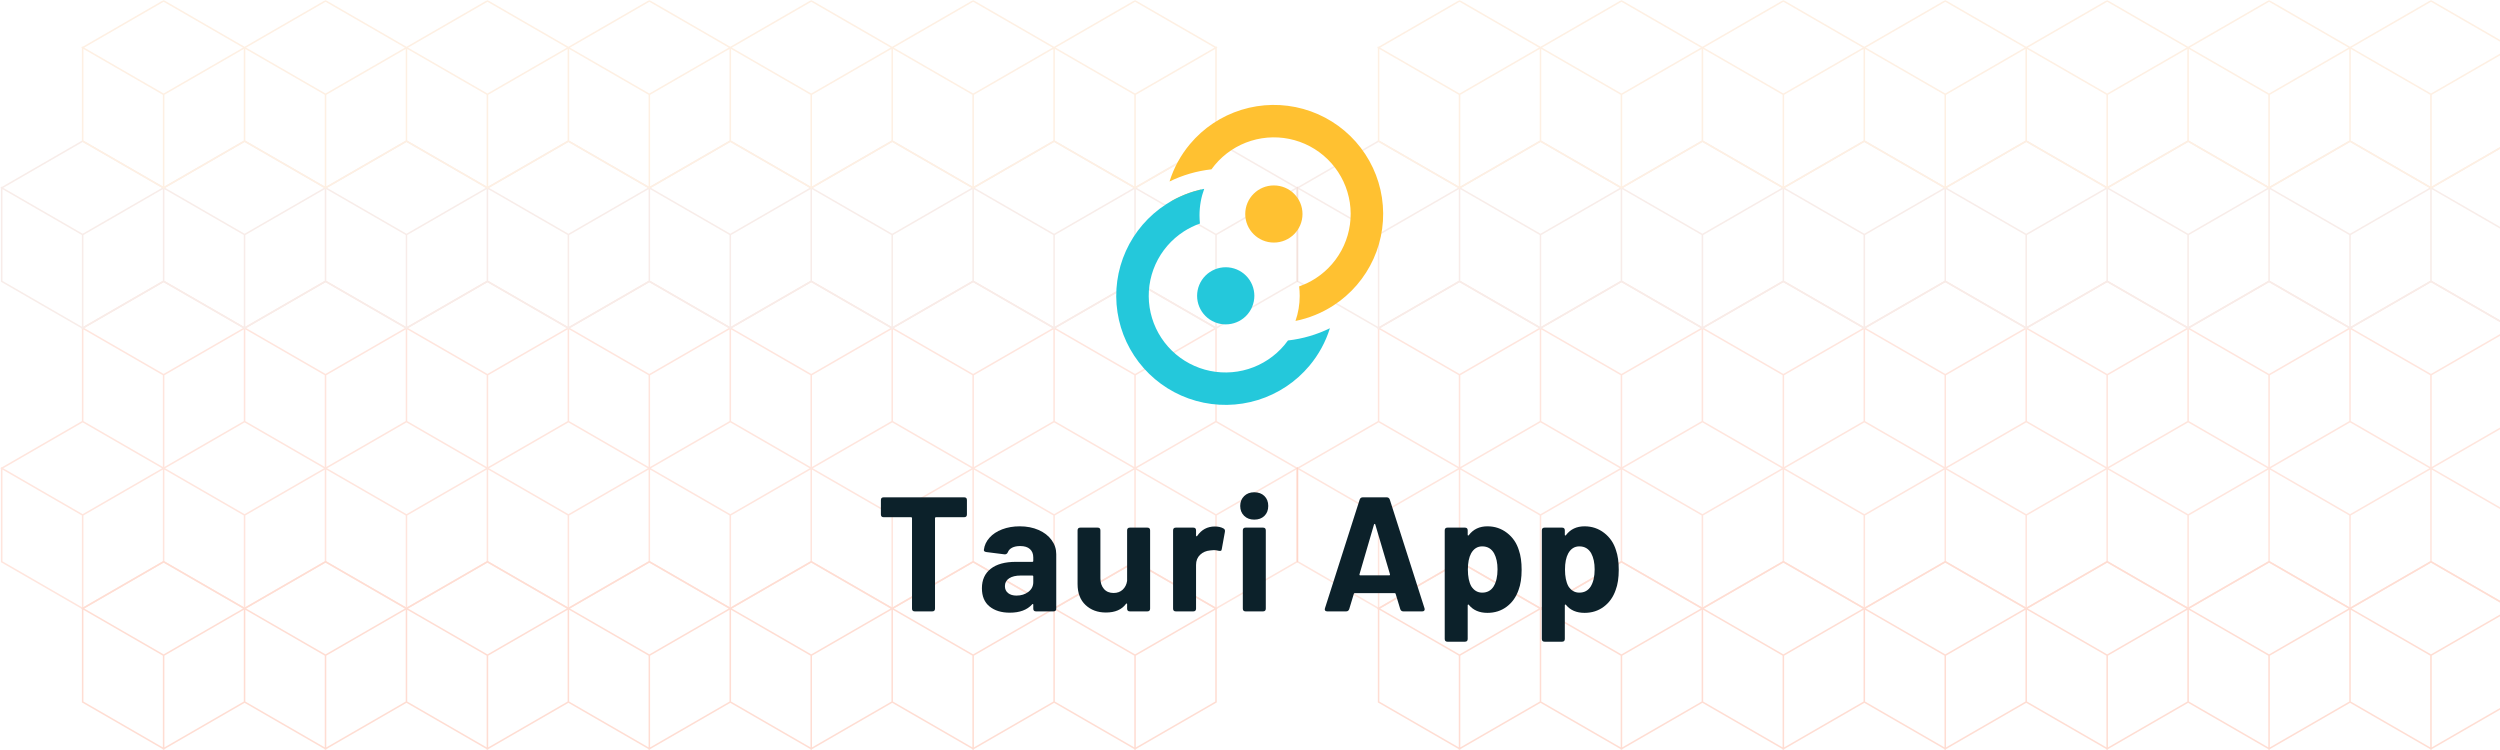 <svg xmlns="http://www.w3.org/2000/svg" xmlns:xlink="http://www.w3.org/1999/xlink" width="1800" zoomAndPan="magnify" viewBox="0 0 1350 405" height="540" preserveAspectRatio="xMidYMid meet" version="1.0"><defs><filter x="0%" y="0%" width="100%" height="100%" id="0e3c6d113f"><feColorMatrix values="0 0 0 0 1 0 0 0 0 1 0 0 0 0 1 0 0 0 1 0" color-interpolation-filters="sRGB"/></filter><g/><mask id="b45aa3c768"><g filter="url(#0e3c6d113f)"><rect x="-135" width="1620" fill="#000000" y="-40.5" height="486" fill-opacity="0.2"/></g></mask><clipPath id="05656c50e1"><path d="M 0 151 L 701.25 151 L 701.25 330 L 0 330 Z M 0 151 " clip-rule="nonzero"/></clipPath><clipPath id="dd995f50cd"><path d="M 0 75 L 701.25 75 L 701.25 178 L 0 178 Z M 0 75 " clip-rule="nonzero"/></clipPath><clipPath id="ca764a246d"><path d="M 43 302 L 658 302 L 658 405 L 43 405 Z M 43 302 " clip-rule="nonzero"/></clipPath><clipPath id="13e11ba9ba"><rect x="0" width="702" y="0" height="405"/></clipPath><mask id="9ca851dfd8"><g filter="url(#0e3c6d113f)"><rect x="-135" width="1620" fill="#000000" y="-40.5" height="486" fill-opacity="0.2"/></g></mask><clipPath id="2e7fe908f2"><path d="M 0.84 151 L 651 151 L 651 330 L 0.84 330 Z M 0.84 151 " clip-rule="nonzero"/></clipPath><clipPath id="0457a0ab33"><path d="M 0.84 75 L 651 75 L 651 178 L 0.84 178 Z M 0.84 75 " clip-rule="nonzero"/></clipPath><clipPath id="70a8a8509b"><path d="M 44 0 L 651 0 L 651 103 L 44 103 Z M 44 0 " clip-rule="nonzero"/></clipPath><clipPath id="e7e114bcd9"><path d="M 44 302 L 651 302 L 651 405 L 44 405 Z M 44 302 " clip-rule="nonzero"/></clipPath><clipPath id="d2448b886f"><rect x="0" width="651" y="0" height="405"/></clipPath><clipPath id="2445076bd4"><path d="M 631 56.652 L 747 56.652 L 747 174 L 631 174 Z M 631 56.652 " clip-rule="nonzero"/></clipPath><clipPath id="59eeec642b"><path d="M 602.766 101 L 719 101 L 719 218.652 L 602.766 218.652 Z M 602.766 101 " clip-rule="nonzero"/></clipPath></defs><g mask="url(#b45aa3c768)"><g><g clip-path="url(#13e11ba9ba)"><g clip-path="url(#05656c50e1)"><path fill="#ff7e55" d="M 701.188 252.871 L 700.773 252.633 L 700.773 252.152 L 700.355 252.391 L 657.059 227.391 L 657.059 177.395 L 657.473 177.156 L 657.059 176.914 L 657.059 176.434 L 656.641 176.676 L 612.926 151.434 L 569.211 176.676 L 525.496 151.434 L 481.785 176.676 L 438.07 151.434 L 394.355 176.676 L 350.641 151.434 L 307.293 176.461 L 306.926 176.676 L 306.559 176.461 L 263.211 151.434 L 219.863 176.461 L 219.496 176.676 L 219.156 176.48 L 175.781 151.434 L 132.434 176.461 L 132.066 176.676 L 131.699 176.465 L 88.352 151.434 L 44.637 176.676 L 44.219 176.434 L 44.219 176.914 L 43.805 177.156 L 44.219 177.395 L 44.219 227.391 L 0.922 252.391 L 0.504 252.152 L 0.504 252.633 L 0.09 252.871 L 0.504 253.113 L 0.504 303.586 L 44.219 328.828 L 44.219 329.309 L 44.637 329.066 L 45.051 329.309 L 45.051 328.828 L 88.352 303.824 L 131.648 328.828 L 131.648 329.309 L 132.066 329.066 L 132.48 329.309 L 132.48 328.828 L 175.781 303.824 L 219.078 328.828 L 219.078 329.309 L 219.496 329.066 L 219.91 329.309 L 219.91 328.828 L 263.211 303.824 L 306.508 328.828 L 306.508 329.309 L 306.926 329.066 L 307.34 329.309 L 307.34 328.828 L 350.641 303.824 L 393.938 328.828 L 393.938 329.309 L 394.355 329.066 L 394.77 329.309 L 394.77 328.828 L 438.066 303.824 L 481.367 328.828 L 481.367 329.309 L 481.785 329.066 L 482.199 329.309 L 482.199 328.828 L 525.496 303.824 L 568.797 328.828 L 568.797 329.309 L 569.211 329.066 L 569.629 329.309 L 569.629 328.828 L 612.926 303.824 L 656.227 328.828 L 656.227 329.309 L 656.641 329.066 L 657.059 329.309 L 657.059 328.828 L 700.566 303.703 L 700.773 303.586 L 700.773 253.113 Z M 306.508 227.387 L 263.625 252.148 L 263.625 202.633 L 306.508 177.875 Z M 219.078 227.387 L 176.195 252.148 L 176.195 202.633 L 219.078 177.875 Z M 131.648 227.387 L 88.766 252.148 L 88.766 202.633 L 131.648 177.875 Z M 393.938 227.387 L 351.055 252.148 L 351.055 202.633 L 393.938 177.875 Z M 481.367 227.387 L 438.484 252.148 L 438.484 202.633 L 481.367 177.875 Z M 568.797 227.387 L 525.914 252.148 L 525.914 202.633 L 568.797 177.875 Z M 612.512 202.633 L 612.512 252.148 L 569.629 227.387 L 569.629 177.875 L 574.055 180.43 Z M 525.082 202.633 L 525.082 252.148 L 482.199 227.387 L 482.199 177.875 L 486.625 180.43 Z M 437.652 202.633 L 437.652 252.148 L 394.77 227.387 L 394.77 177.875 L 399.195 180.43 Z M 350.223 202.633 L 350.223 252.148 L 307.34 227.387 L 307.34 177.875 L 326.707 189.059 Z M 262.793 202.633 L 262.793 252.148 L 219.91 227.387 L 219.91 177.875 L 239.277 189.059 Z M 175.363 202.633 L 175.363 252.148 L 132.48 227.387 L 132.48 177.875 L 151.852 189.059 Z M 132.066 228.109 L 174.949 252.871 L 132.066 277.629 L 89.184 252.871 Z M 219.496 228.109 L 262.379 252.871 L 219.496 277.629 L 176.613 252.871 Z M 306.926 228.109 L 349.809 252.871 L 306.926 277.629 L 264.043 252.871 Z M 394.355 228.109 L 437.234 252.871 L 394.355 277.629 L 351.473 252.871 Z M 481.785 228.109 L 524.664 252.871 L 481.785 277.629 L 438.902 252.871 Z M 569.211 228.109 L 612.094 252.871 L 569.211 277.629 L 526.332 252.871 Z M 656.227 227.387 L 613.344 252.148 L 613.344 202.633 L 656.227 177.875 Z M 656.641 277.629 L 613.758 252.871 L 656.641 228.109 L 699.523 252.871 Z M 655.809 177.156 L 612.926 201.91 L 570.047 177.156 L 612.926 152.391 Z M 568.379 177.156 L 525.496 201.91 L 482.617 177.156 L 525.496 152.391 Z M 480.949 177.156 L 438.07 201.91 L 395.188 177.156 L 438.07 152.391 Z M 393.523 177.156 L 350.641 201.91 L 307.758 177.156 L 350.641 152.391 Z M 306.094 177.156 L 263.211 201.91 L 220.328 177.156 L 263.211 152.391 Z M 218.664 177.156 L 175.781 201.91 L 132.898 177.156 L 175.781 152.391 Z M 88.352 152.391 L 131.234 177.156 L 88.352 201.91 L 45.469 177.156 Z M 87.934 202.633 L 87.934 252.148 L 45.051 227.387 L 45.051 177.875 L 64.422 189.059 Z M 44.637 228.109 L 87.52 252.871 L 44.637 277.629 L 1.754 252.871 Z M 1.336 303.102 L 1.336 253.594 L 20.707 264.773 L 44.219 278.348 L 44.219 327.867 Z M 45.051 278.348 L 87.934 253.594 L 87.934 303.102 L 45.051 327.867 Z M 88.766 303.102 L 88.766 253.594 L 108.137 264.773 L 131.648 278.348 L 131.648 327.867 Z M 132.48 278.348 L 175.363 253.594 L 175.363 303.102 L 132.48 327.867 Z M 176.195 303.102 L 176.195 253.594 L 195.309 264.629 L 219.078 278.348 L 219.078 327.867 Z M 219.91 278.348 L 262.793 253.594 L 262.793 303.102 L 219.91 327.867 Z M 263.625 303.102 L 263.625 253.594 L 282.992 264.773 L 306.508 278.348 L 306.508 327.867 Z M 307.34 278.348 L 350.223 253.594 L 350.223 303.102 L 307.34 327.867 Z M 351.055 303.102 L 351.055 253.594 L 355.48 256.148 L 393.938 278.348 L 393.938 327.867 Z M 394.77 278.348 L 437.652 253.594 L 437.652 303.102 L 394.77 327.867 Z M 438.484 303.102 L 438.484 253.594 L 442.91 256.148 L 481.367 278.348 L 481.367 327.867 Z M 482.199 278.348 L 525.082 253.594 L 525.082 303.102 L 482.199 327.867 Z M 525.914 303.102 L 525.914 253.594 L 530.34 256.148 L 568.797 278.348 L 568.797 327.867 Z M 569.629 278.348 L 612.512 253.594 L 612.512 303.102 L 569.629 327.867 Z M 613.344 303.102 L 613.344 253.594 L 617.77 256.148 L 656.227 278.348 L 656.227 327.867 Z M 699.941 303.102 L 657.059 327.867 L 657.059 278.348 L 699.941 253.594 Z M 699.941 303.102 " fill-opacity="1" fill-rule="nonzero"/></g><g clip-path="url(#dd995f50cd)"><path fill="#dba28f" d="M 701.188 101.441 L 700.773 101.199 L 700.773 100.719 L 700.355 100.961 L 656.641 75.719 L 612.926 100.961 L 569.211 75.719 L 525.496 100.961 L 481.785 75.719 L 438.07 100.961 L 394.355 75.719 L 350.641 100.961 L 350.27 100.75 L 306.926 75.719 L 263.578 100.746 L 263.211 100.961 L 262.844 100.75 L 219.496 75.719 L 176.121 100.766 L 175.781 100.961 L 175.414 100.75 L 132.066 75.719 L 88.719 100.746 L 88.352 100.961 L 87.984 100.75 L 44.637 75.719 L 0.922 100.961 L 0.504 100.719 L 0.504 101.199 L 0.09 101.441 L 0.504 101.68 L 0.504 152.152 L 44.219 177.395 L 44.219 177.875 L 44.637 177.637 L 45.051 177.875 L 45.051 177.395 L 88.352 152.395 L 131.648 177.395 L 131.648 177.875 L 132.066 177.637 L 132.48 177.875 L 132.48 177.395 L 175.781 152.395 L 219.078 177.395 L 219.078 177.875 L 219.496 177.637 L 219.91 177.875 L 219.91 177.395 L 263.211 152.395 L 306.508 177.395 L 306.508 177.875 L 306.926 177.637 L 307.34 177.875 L 307.34 177.395 L 350.641 152.395 L 393.938 177.395 L 393.938 177.875 L 394.355 177.637 L 394.77 177.875 L 394.77 177.395 L 438.066 152.395 L 481.367 177.395 L 481.367 177.875 L 481.785 177.637 L 482.199 177.875 L 482.199 177.395 L 525.496 152.395 L 568.797 177.395 L 568.797 177.875 L 569.211 177.637 L 569.629 177.875 L 569.629 177.395 L 612.926 152.395 L 656.227 177.395 L 656.227 177.875 L 656.641 177.637 L 657.059 177.875 L 657.059 177.395 L 700.566 152.273 L 700.773 152.152 L 700.773 101.68 Z M 699.523 101.441 L 656.641 126.195 L 613.758 101.441 L 656.641 76.68 Z M 612.094 101.441 L 569.211 126.195 L 526.332 101.441 L 569.211 76.68 Z M 524.664 101.441 L 481.785 126.195 L 438.902 101.441 L 481.785 76.68 Z M 437.234 101.441 L 394.355 126.195 L 351.473 101.441 L 394.355 76.68 Z M 349.809 101.441 L 306.926 126.195 L 264.043 101.441 L 306.926 76.68 Z M 262.379 101.441 L 219.496 126.195 L 176.613 101.441 L 219.496 76.68 Z M 174.949 101.441 L 132.066 126.195 L 89.184 101.441 L 132.066 76.68 Z M 44.637 76.68 L 87.52 101.441 L 44.637 126.195 L 1.754 101.441 Z M 1.336 151.672 L 1.336 102.16 L 20.707 113.344 L 44.219 126.918 L 44.219 176.434 Z M 45.051 126.918 L 87.934 102.16 L 87.934 151.672 L 45.051 176.434 Z M 88.766 151.672 L 88.766 102.16 L 108.137 113.344 L 131.648 126.918 L 131.648 176.434 Z M 132.48 126.918 L 175.363 102.16 L 175.363 151.672 L 132.48 176.434 Z M 176.195 151.672 L 176.195 102.16 L 195.309 113.195 L 219.078 126.918 L 219.078 176.434 Z M 219.91 126.918 L 262.793 102.16 L 262.793 151.672 L 219.91 176.434 Z M 263.625 151.672 L 263.625 102.16 L 282.992 113.344 L 306.508 126.918 L 306.508 176.434 Z M 307.34 126.918 L 350.223 102.16 L 350.223 151.672 L 307.34 176.434 Z M 351.055 151.672 L 351.055 102.16 L 355.48 104.715 L 393.938 126.918 L 393.938 176.434 Z M 394.77 126.918 L 437.652 102.16 L 437.652 151.672 L 394.77 176.434 Z M 438.484 151.672 L 438.484 102.16 L 442.91 104.715 L 481.367 126.918 L 481.367 176.434 Z M 482.199 126.918 L 525.082 102.16 L 525.082 151.672 L 482.199 176.434 Z M 525.914 151.672 L 525.914 102.16 L 530.34 104.715 L 568.797 126.918 L 568.797 176.434 Z M 569.629 126.918 L 612.512 102.16 L 612.512 151.672 L 569.629 176.434 Z M 613.344 151.672 L 613.344 102.16 L 617.77 104.715 L 656.227 126.918 L 656.227 176.434 Z M 699.941 151.672 L 657.059 176.434 L 657.059 126.918 L 699.941 102.16 Z M 699.941 151.672 " fill-opacity="1" fill-rule="nonzero"/></g><path fill="#fab272" d="M 657.059 25.965 L 657.473 25.723 L 657.059 25.484 L 657.059 25.004 L 656.641 25.242 L 612.926 0 L 569.211 25.242 L 525.496 0 L 481.785 25.242 L 438.07 0 L 394.355 25.242 L 350.641 0 L 307.289 25.031 L 306.926 25.242 L 306.562 25.031 L 263.211 0 L 219.855 25.035 L 219.496 25.242 L 219.164 25.051 L 175.781 0 L 132.43 25.031 L 132.066 25.242 L 131.703 25.035 L 88.352 0 L 44.637 25.242 L 44.219 25.004 L 44.219 25.484 L 43.805 25.723 L 44.219 25.965 L 44.219 76.434 L 87.934 101.676 L 87.934 102.156 L 88.352 101.918 L 88.766 102.156 L 88.766 101.676 L 132.066 76.676 L 175.363 101.676 L 175.363 102.156 L 175.781 101.918 L 176.195 102.156 L 176.195 101.676 L 219.496 76.676 L 262.793 101.676 L 262.793 102.156 L 263.211 101.918 L 263.625 102.156 L 263.625 101.676 L 306.926 76.676 L 350.223 101.676 L 350.223 102.156 L 350.641 101.918 L 351.055 102.156 L 351.055 101.676 L 394.355 76.676 L 437.652 101.676 L 437.652 102.156 L 438.07 101.918 L 438.484 102.156 L 438.484 101.676 L 481.785 76.676 L 525.082 101.676 L 525.082 102.156 L 525.496 101.918 L 525.914 102.156 L 525.914 101.676 L 569.211 76.676 L 612.512 101.676 L 612.512 102.156 L 612.926 101.918 L 613.344 102.156 L 613.344 101.676 L 657.059 76.434 Z M 655.809 25.723 L 650.18 28.973 L 612.926 50.48 L 575.676 28.973 L 570.047 25.723 L 612.926 0.961 Z M 568.379 25.723 L 562.75 28.973 L 525.496 50.48 L 488.246 28.973 L 482.617 25.723 L 525.496 0.961 Z M 480.949 25.723 L 475.32 28.973 L 438.07 50.48 L 400.816 28.973 L 395.188 25.723 L 438.07 0.961 Z M 393.523 25.723 L 382.906 31.852 L 350.641 50.48 L 336.715 42.441 L 307.758 25.723 L 350.641 0.961 Z M 306.094 25.723 L 271.508 45.688 L 263.211 50.48 L 237.734 35.77 L 220.328 25.723 L 263.211 0.961 Z M 218.664 25.723 L 184.133 45.656 L 175.781 50.48 L 150.305 35.77 L 132.898 25.723 L 175.781 0.961 Z M 88.352 0.961 L 131.234 25.723 L 96.648 45.688 L 88.352 50.48 L 62.875 35.77 L 45.469 25.723 Z M 45.051 75.953 L 45.051 26.445 L 62.457 36.492 L 87.934 51.199 L 87.934 100.715 Z M 88.766 51.199 L 114.242 36.492 L 131.648 26.445 L 131.648 75.953 L 88.766 100.715 Z M 132.48 75.953 L 132.48 26.445 L 149.887 36.492 L 175.363 51.199 L 175.363 100.715 Z M 176.195 51.199 L 201.895 36.363 L 219.078 26.445 L 219.078 75.953 L 176.195 100.715 Z M 219.91 75.953 L 219.91 26.445 L 237.316 36.492 L 262.793 51.199 L 262.793 100.715 Z M 263.625 51.199 L 289.102 36.492 L 306.508 26.445 L 306.508 75.953 L 263.625 100.715 Z M 307.34 75.953 L 307.34 26.445 L 324.746 36.492 L 350.223 51.199 L 350.223 100.715 Z M 351.055 51.199 L 392.141 27.48 L 393.938 26.445 L 393.938 75.953 L 351.055 100.715 Z M 394.77 75.953 L 394.77 26.445 L 396.566 27.48 L 437.652 51.199 L 437.652 100.715 Z M 438.484 51.199 L 479.57 27.48 L 481.367 26.445 L 481.367 75.953 L 438.484 100.715 Z M 482.199 75.953 L 482.199 26.445 L 483.996 27.48 L 525.082 51.199 L 525.082 100.715 Z M 525.914 51.199 L 567 27.48 L 568.797 26.445 L 568.797 75.953 L 525.914 100.715 Z M 569.629 75.953 L 569.629 26.445 L 571.426 27.48 L 612.512 51.199 L 612.512 100.715 Z M 656.227 75.953 L 613.344 100.715 L 613.344 51.199 L 654.43 27.48 L 656.227 26.445 Z M 656.227 75.953 " fill-opacity="1" fill-rule="nonzero"/><g clip-path="url(#ca764a246d)"><path fill="#ff5722" d="M 657.473 328.59 L 657.059 328.352 L 657.059 327.871 L 656.641 328.109 L 612.926 302.867 L 569.211 328.109 L 525.496 302.867 L 481.785 328.109 L 438.07 302.867 L 394.355 328.109 L 350.641 302.867 L 307.293 327.898 L 306.926 328.109 L 306.559 327.898 L 263.211 302.867 L 219.863 327.898 L 219.496 328.109 L 219.156 327.914 L 175.781 302.867 L 132.434 327.898 L 132.066 328.109 L 131.699 327.898 L 88.352 302.867 L 44.637 328.109 L 44.219 327.871 L 44.219 328.352 L 43.805 328.59 L 44.219 328.832 L 44.219 379.301 L 87.934 404.547 L 87.934 405.027 L 88.352 404.785 L 88.766 405.027 L 88.766 404.547 L 132.066 379.543 L 175.363 404.547 L 175.363 405.027 L 175.781 404.785 L 176.195 405.027 L 176.195 404.547 L 219.496 379.543 L 262.793 404.547 L 262.793 405.027 L 263.211 404.785 L 263.625 405.027 L 263.625 404.547 L 306.926 379.543 L 350.223 404.547 L 350.223 405.027 L 350.641 404.785 L 351.055 405.027 L 351.055 404.547 L 394.352 379.543 L 437.652 404.543 L 437.652 405.027 L 438.07 404.785 L 438.484 405.027 L 438.484 404.543 L 481.781 379.543 L 525.082 404.543 L 525.082 405.027 L 525.496 404.785 L 525.914 405.027 L 525.914 404.543 L 569.211 379.543 L 612.512 404.543 L 612.512 405.027 L 612.926 404.785 L 613.344 405.027 L 613.344 404.543 L 656.852 379.422 L 657.059 379.301 L 657.059 328.832 Z M 655.809 328.59 L 612.926 353.344 L 570.047 328.59 L 612.926 303.828 Z M 568.379 328.59 L 525.496 353.344 L 482.617 328.59 L 525.496 303.828 Z M 480.949 328.59 L 438.07 353.344 L 395.188 328.59 L 438.07 303.828 Z M 393.523 328.59 L 350.641 353.344 L 307.758 328.59 L 350.641 303.828 Z M 306.094 328.59 L 263.211 353.344 L 220.328 328.59 L 263.211 303.828 Z M 218.664 328.59 L 175.781 353.344 L 132.898 328.59 L 175.781 303.828 Z M 88.352 303.828 L 131.234 328.59 L 88.352 353.344 L 45.469 328.59 Z M 45.051 378.82 L 45.051 329.312 L 64.422 340.492 L 87.934 354.066 L 87.934 403.582 Z M 88.766 354.066 L 131.648 329.312 L 131.648 378.82 L 88.766 403.582 Z M 132.48 378.82 L 132.48 329.312 L 151.852 340.492 L 175.363 354.066 L 175.363 403.582 Z M 176.195 354.066 L 219.078 329.312 L 219.078 378.82 L 176.195 403.582 Z M 219.91 378.82 L 219.91 329.312 L 239.277 340.492 L 262.793 354.066 L 262.793 403.582 Z M 263.625 354.066 L 306.508 329.312 L 306.508 378.82 L 263.625 403.582 Z M 307.34 378.82 L 307.34 329.312 L 326.707 340.492 L 350.223 354.066 L 350.223 403.582 Z M 351.055 354.066 L 393.938 329.312 L 393.938 378.82 L 351.055 403.582 Z M 394.77 378.82 L 394.77 329.312 L 399.195 331.867 L 437.652 354.066 L 437.652 403.582 Z M 438.484 354.066 L 481.367 329.312 L 481.367 378.82 L 438.484 403.582 Z M 482.199 378.82 L 482.199 329.312 L 486.625 331.867 L 525.082 354.066 L 525.082 403.582 Z M 525.914 354.066 L 568.797 329.312 L 568.797 378.82 L 525.914 403.582 Z M 569.629 378.82 L 569.629 329.312 L 574.055 331.867 L 612.512 354.066 L 612.512 403.582 Z M 656.227 378.82 L 613.344 403.582 L 613.344 354.066 L 656.227 329.312 Z M 656.227 378.82 " fill-opacity="1" fill-rule="nonzero"/></g></g></g></g><g mask="url(#9ca851dfd8)"><g transform="matrix(1, 0, 0, 1, 699, 0)"><g clip-path="url(#d2448b886f)"><g clip-path="url(#2e7fe908f2)"><path fill="#ff7e55" d="M 701.988 252.871 L 701.57 252.633 L 701.57 252.152 L 701.156 252.391 L 657.855 227.391 L 657.855 177.395 L 658.273 177.156 L 657.855 176.914 L 657.855 176.434 L 657.441 176.676 L 613.727 151.434 L 570.012 176.676 L 526.297 151.434 L 482.582 176.676 L 438.867 151.434 L 395.152 176.676 L 351.438 151.434 L 308.09 176.461 L 307.723 176.676 L 307.355 176.461 L 264.008 151.434 L 220.66 176.461 L 220.293 176.676 L 219.957 176.48 L 176.578 151.434 L 133.23 176.461 L 132.863 176.676 L 132.496 176.465 L 89.148 151.434 L 45.434 176.676 L 45.02 176.434 L 45.02 176.914 L 44.602 177.156 L 45.02 177.395 L 45.02 227.391 L 1.719 252.391 L 1.305 252.152 L 1.305 252.633 L 0.887 252.871 L 1.305 253.113 L 1.305 303.586 L 45.02 328.828 L 45.02 329.309 L 45.434 329.066 L 45.852 329.309 L 45.852 328.828 L 89.148 303.824 L 132.449 328.828 L 132.449 329.309 L 132.863 329.066 L 133.281 329.309 L 133.281 328.828 L 176.578 303.824 L 219.879 328.828 L 219.879 329.309 L 220.293 329.066 L 220.711 329.309 L 220.711 328.828 L 264.008 303.824 L 307.309 328.828 L 307.309 329.309 L 307.723 329.066 L 308.141 329.309 L 308.141 328.828 L 351.438 303.824 L 394.734 328.828 L 394.734 329.309 L 395.152 329.066 L 395.57 329.309 L 395.57 328.828 L 438.867 303.824 L 482.164 328.828 L 482.164 329.309 L 482.582 329.066 L 483 329.309 L 483 328.828 L 526.297 303.824 L 569.594 328.828 L 569.594 329.309 L 570.012 329.066 L 570.43 329.309 L 570.43 328.828 L 613.727 303.824 L 657.023 328.828 L 657.023 329.309 L 657.441 329.066 L 657.855 329.309 L 657.855 328.828 L 701.363 303.703 L 701.57 303.586 L 701.57 253.113 Z M 307.309 227.387 L 264.426 252.148 L 264.426 202.633 L 307.309 177.875 Z M 219.879 227.387 L 176.996 252.148 L 176.996 202.633 L 219.879 177.875 Z M 132.449 227.387 L 89.566 252.148 L 89.566 202.633 L 132.449 177.875 Z M 394.734 227.387 L 351.855 252.148 L 351.855 202.633 L 394.734 177.875 Z M 482.164 227.387 L 439.285 252.148 L 439.285 202.633 L 482.164 177.875 Z M 569.594 227.387 L 526.715 252.148 L 526.715 202.633 L 569.594 177.875 Z M 613.309 202.633 L 613.309 252.148 L 570.43 227.387 L 570.43 177.875 L 574.852 180.43 Z M 525.879 202.633 L 525.879 252.148 L 483 227.387 L 483 177.875 L 487.422 180.43 Z M 438.449 202.633 L 438.449 252.148 L 395.57 227.387 L 395.57 177.875 L 399.992 180.43 Z M 351.023 202.633 L 351.023 252.148 L 308.141 227.387 L 308.141 177.875 L 327.508 189.059 Z M 263.594 202.633 L 263.594 252.148 L 220.711 227.387 L 220.711 177.875 L 240.078 189.059 Z M 176.164 202.633 L 176.164 252.148 L 133.281 227.387 L 133.281 177.875 L 152.648 189.059 Z M 132.863 228.109 L 175.746 252.871 L 132.863 277.629 L 89.98 252.871 Z M 220.293 228.109 L 263.176 252.871 L 220.293 277.629 L 177.41 252.871 Z M 307.723 228.109 L 350.605 252.871 L 307.723 277.629 L 264.84 252.871 Z M 395.152 228.109 L 438.035 252.871 L 395.152 277.629 L 352.27 252.871 Z M 482.582 228.109 L 525.465 252.871 L 482.582 277.629 L 439.699 252.871 Z M 570.012 228.109 L 612.895 252.871 L 570.012 277.629 L 527.129 252.871 Z M 657.023 227.387 L 614.141 252.148 L 614.141 202.633 L 657.023 177.875 Z M 657.441 277.629 L 614.559 252.871 L 657.441 228.109 L 700.324 252.871 Z M 656.609 177.156 L 613.727 201.91 L 570.844 177.156 L 613.727 152.391 Z M 569.18 177.156 L 526.297 201.91 L 483.414 177.156 L 526.297 152.391 Z M 481.75 177.156 L 438.867 201.91 L 395.984 177.156 L 438.867 152.391 Z M 394.32 177.156 L 351.438 201.91 L 308.555 177.156 L 351.438 152.391 Z M 306.891 177.156 L 264.008 201.91 L 221.125 177.156 L 264.008 152.391 Z M 219.461 177.156 L 176.578 201.91 L 133.695 177.156 L 176.578 152.391 Z M 89.148 152.391 L 132.031 177.156 L 89.148 201.91 L 46.266 177.156 Z M 88.734 202.633 L 88.734 252.148 L 45.852 227.387 L 45.852 177.875 L 65.219 189.059 Z M 45.434 228.109 L 88.316 252.871 L 45.434 277.629 L 2.555 252.871 Z M 2.137 303.102 L 2.137 253.594 L 21.504 264.773 L 45.02 278.348 L 45.02 327.867 Z M 45.852 278.348 L 88.734 253.594 L 88.734 303.102 L 45.852 327.867 Z M 89.566 303.102 L 89.566 253.594 L 108.934 264.773 L 132.449 278.348 L 132.449 327.867 Z M 133.281 278.348 L 176.164 253.594 L 176.164 303.102 L 133.281 327.867 Z M 176.996 303.102 L 176.996 253.594 L 196.109 264.629 L 219.879 278.348 L 219.879 327.867 Z M 220.711 278.348 L 263.594 253.594 L 263.594 303.102 L 220.711 327.867 Z M 264.426 303.102 L 264.426 253.594 L 283.793 264.773 L 307.309 278.348 L 307.309 327.867 Z M 308.141 278.348 L 351.023 253.594 L 351.023 303.102 L 308.141 327.867 Z M 351.855 303.102 L 351.855 253.594 L 356.277 256.148 L 394.734 278.348 L 394.734 327.867 Z M 395.57 278.348 L 438.449 253.594 L 438.449 303.102 L 395.57 327.867 Z M 439.285 303.102 L 439.285 253.594 L 443.707 256.148 L 482.164 278.348 L 482.164 327.867 Z M 483 278.348 L 525.879 253.594 L 525.879 303.102 L 483 327.867 Z M 526.715 303.102 L 526.715 253.594 L 531.137 256.148 L 569.594 278.348 L 569.594 327.867 Z M 570.43 278.348 L 613.309 253.594 L 613.309 303.102 L 570.43 327.867 Z M 614.141 303.102 L 614.141 253.594 L 618.566 256.148 L 657.023 278.348 L 657.023 327.867 Z M 700.738 303.102 L 657.855 327.867 L 657.855 278.348 L 700.738 253.594 Z M 700.738 303.102 " fill-opacity="1" fill-rule="nonzero"/></g><g clip-path="url(#0457a0ab33)"><path fill="#dba28f" d="M 701.988 101.441 L 701.57 101.199 L 701.57 100.719 L 701.156 100.961 L 657.441 75.719 L 613.727 100.961 L 570.012 75.719 L 526.297 100.961 L 482.582 75.719 L 438.867 100.961 L 395.152 75.719 L 351.438 100.961 L 351.07 100.75 L 307.723 75.719 L 264.375 100.746 L 264.008 100.961 L 263.641 100.75 L 220.293 75.719 L 176.918 100.766 L 176.578 100.961 L 176.215 100.75 L 132.863 75.719 L 89.52 100.746 L 89.148 100.961 L 88.785 100.75 L 45.434 75.719 L 1.719 100.961 L 1.305 100.719 L 1.305 101.199 L 0.887 101.441 L 1.305 101.68 L 1.305 152.152 L 45.02 177.395 L 45.02 177.875 L 45.434 177.637 L 45.852 177.875 L 45.852 177.395 L 89.148 152.395 L 132.449 177.395 L 132.449 177.875 L 132.863 177.637 L 133.281 177.875 L 133.281 177.395 L 176.578 152.395 L 219.879 177.395 L 219.879 177.875 L 220.293 177.637 L 220.711 177.875 L 220.711 177.395 L 264.008 152.395 L 307.309 177.395 L 307.309 177.875 L 307.723 177.637 L 308.141 177.875 L 308.141 177.395 L 351.438 152.395 L 394.734 177.395 L 394.734 177.875 L 395.152 177.637 L 395.57 177.875 L 395.57 177.395 L 438.867 152.395 L 482.164 177.395 L 482.164 177.875 L 482.582 177.637 L 483 177.875 L 483 177.395 L 526.297 152.395 L 569.594 177.395 L 569.594 177.875 L 570.012 177.637 L 570.43 177.875 L 570.43 177.395 L 613.727 152.395 L 657.023 177.395 L 657.023 177.875 L 657.441 177.637 L 657.855 177.875 L 657.855 177.395 L 701.363 152.273 L 701.57 152.152 L 701.57 101.68 Z M 700.324 101.441 L 657.441 126.195 L 614.559 101.441 L 657.441 76.68 Z M 612.895 101.441 L 570.012 126.195 L 527.129 101.441 L 570.012 76.68 Z M 525.465 101.441 L 482.582 126.195 L 439.699 101.441 L 482.582 76.68 Z M 438.035 101.441 L 395.152 126.195 L 352.27 101.441 L 395.152 76.68 Z M 350.605 101.441 L 307.723 126.195 L 264.84 101.441 L 307.723 76.68 Z M 263.176 101.441 L 220.293 126.195 L 177.41 101.441 L 220.293 76.68 Z M 175.746 101.441 L 132.863 126.195 L 89.98 101.441 L 132.863 76.68 Z M 45.434 76.68 L 88.316 101.441 L 45.434 126.195 L 2.555 101.441 Z M 2.137 151.672 L 2.137 102.16 L 21.504 113.344 L 45.02 126.918 L 45.02 176.434 Z M 45.852 126.918 L 88.734 102.16 L 88.734 151.672 L 45.852 176.434 Z M 89.566 151.672 L 89.566 102.16 L 108.934 113.344 L 132.449 126.918 L 132.449 176.434 Z M 133.281 126.918 L 176.164 102.16 L 176.164 151.672 L 133.281 176.434 Z M 176.996 151.672 L 176.996 102.16 L 196.109 113.195 L 219.879 126.918 L 219.879 176.434 Z M 220.711 126.918 L 263.594 102.16 L 263.594 151.672 L 220.711 176.434 Z M 264.426 151.672 L 264.426 102.16 L 283.793 113.344 L 307.309 126.918 L 307.309 176.434 Z M 308.141 126.918 L 351.023 102.16 L 351.023 151.672 L 308.141 176.434 Z M 351.855 151.672 L 351.855 102.16 L 356.277 104.715 L 394.734 126.918 L 394.734 176.434 Z M 395.57 126.918 L 438.449 102.16 L 438.449 151.672 L 395.57 176.434 Z M 439.285 151.672 L 439.285 102.16 L 443.707 104.715 L 482.164 126.918 L 482.164 176.434 Z M 483 126.918 L 525.879 102.16 L 525.879 151.672 L 483 176.434 Z M 526.715 151.672 L 526.715 102.16 L 531.137 104.715 L 569.594 126.918 L 569.594 176.434 Z M 570.43 126.918 L 613.309 102.16 L 613.309 151.672 L 570.43 176.434 Z M 614.141 151.672 L 614.141 102.16 L 618.566 104.715 L 657.023 126.918 L 657.023 176.434 Z M 700.738 151.672 L 657.855 176.434 L 657.855 126.918 L 700.738 102.16 Z M 700.738 151.672 " fill-opacity="1" fill-rule="nonzero"/></g><g clip-path="url(#70a8a8509b)"><path fill="#fab272" d="M 657.855 25.965 L 658.273 25.723 L 657.855 25.484 L 657.855 25.004 L 657.441 25.242 L 613.727 0 L 570.012 25.242 L 526.297 0 L 482.582 25.242 L 438.867 0 L 395.152 25.242 L 351.438 0 L 308.086 25.031 L 307.723 25.242 L 307.359 25.031 L 264.008 0 L 220.656 25.035 L 220.293 25.242 L 219.961 25.051 L 176.578 0 L 133.227 25.031 L 132.863 25.242 L 132.504 25.035 L 89.148 0 L 45.434 25.242 L 45.02 25.004 L 45.02 25.484 L 44.602 25.723 L 45.02 25.965 L 45.02 76.434 L 88.734 101.676 L 88.734 102.156 L 89.148 101.918 L 89.566 102.156 L 89.566 101.676 L 132.863 76.676 L 176.164 101.676 L 176.164 102.156 L 176.578 101.918 L 176.996 102.156 L 176.996 101.676 L 220.293 76.676 L 263.594 101.676 L 263.594 102.156 L 264.008 101.918 L 264.426 102.156 L 264.426 101.676 L 307.723 76.676 L 351.023 101.676 L 351.023 102.156 L 351.438 101.918 L 351.855 102.156 L 351.855 101.676 L 395.152 76.676 L 438.449 101.676 L 438.449 102.156 L 438.867 101.918 L 439.285 102.156 L 439.285 101.676 L 482.582 76.676 L 525.879 101.676 L 525.879 102.156 L 526.297 101.918 L 526.715 102.156 L 526.715 101.676 L 570.012 76.676 L 613.309 101.676 L 613.309 102.156 L 613.727 101.918 L 614.141 102.156 L 614.141 101.676 L 657.855 76.434 Z M 656.609 25.723 L 650.977 28.973 L 613.727 50.48 L 576.477 28.973 L 570.844 25.723 L 613.727 0.961 Z M 569.18 25.723 L 563.547 28.973 L 526.297 50.48 L 489.047 28.973 L 483.414 25.723 L 526.297 0.961 Z M 481.75 25.723 L 476.117 28.973 L 438.867 50.48 L 401.617 28.973 L 395.984 25.723 L 438.867 0.961 Z M 394.32 25.723 L 383.703 31.852 L 351.438 50.48 L 337.512 42.441 L 308.555 25.723 L 351.438 0.961 Z M 306.891 25.723 L 272.305 45.688 L 264.008 50.48 L 238.531 35.77 L 221.125 25.723 L 264.008 0.961 Z M 219.461 25.723 L 184.934 45.656 L 176.578 50.48 L 151.102 35.77 L 133.695 25.723 L 176.578 0.961 Z M 89.148 0.961 L 132.031 25.723 L 97.449 45.688 L 89.148 50.48 L 63.672 35.77 L 46.266 25.723 Z M 45.852 75.953 L 45.852 26.445 L 63.258 36.492 L 88.734 51.199 L 88.734 100.715 Z M 89.566 51.199 L 115.043 36.492 L 132.449 26.445 L 132.449 75.953 L 89.566 100.715 Z M 133.281 75.953 L 133.281 26.445 L 150.688 36.492 L 176.164 51.199 L 176.164 100.715 Z M 176.996 51.199 L 202.695 36.363 L 219.879 26.445 L 219.879 75.953 L 176.996 100.715 Z M 220.711 75.953 L 220.711 26.445 L 238.117 36.492 L 263.594 51.199 L 263.594 100.715 Z M 264.426 51.199 L 289.902 36.492 L 307.309 26.445 L 307.309 75.953 L 264.426 100.715 Z M 308.141 75.953 L 308.141 26.445 L 325.547 36.492 L 351.023 51.199 L 351.023 100.715 Z M 351.855 51.199 L 392.941 27.48 L 394.734 26.445 L 394.734 75.953 L 351.855 100.715 Z M 395.57 75.953 L 395.57 26.445 L 397.363 27.48 L 438.449 51.199 L 438.449 100.715 Z M 439.285 51.199 L 480.371 27.48 L 482.164 26.445 L 482.164 75.953 L 439.285 100.715 Z M 483 75.953 L 483 26.445 L 484.793 27.48 L 525.879 51.199 L 525.879 100.715 Z M 526.715 51.199 L 567.797 27.48 L 569.594 26.445 L 569.594 75.953 L 526.715 100.715 Z M 570.43 75.953 L 570.43 26.445 L 572.223 27.48 L 613.309 51.199 L 613.309 100.715 Z M 657.023 75.953 L 614.141 100.715 L 614.141 51.199 L 655.227 27.48 L 657.023 26.445 Z M 657.023 75.953 " fill-opacity="1" fill-rule="nonzero"/></g><g clip-path="url(#e7e114bcd9)"><path fill="#ff5722" d="M 658.273 328.59 L 657.855 328.352 L 657.855 327.871 L 657.441 328.109 L 613.727 302.867 L 570.012 328.109 L 526.297 302.867 L 482.582 328.109 L 438.867 302.867 L 395.152 328.109 L 351.438 302.867 L 308.09 327.898 L 307.723 328.109 L 307.355 327.898 L 264.008 302.867 L 220.66 327.898 L 220.293 328.109 L 219.957 327.914 L 176.578 302.867 L 133.23 327.898 L 132.863 328.109 L 132.496 327.898 L 89.148 302.867 L 45.434 328.109 L 45.02 327.871 L 45.02 328.352 L 44.602 328.59 L 45.02 328.832 L 45.02 379.301 L 88.734 404.547 L 88.734 405.027 L 89.148 404.785 L 89.566 405.027 L 89.566 404.547 L 132.863 379.543 L 176.164 404.547 L 176.164 405.027 L 176.578 404.785 L 176.996 405.027 L 176.996 404.547 L 220.293 379.543 L 263.594 404.547 L 263.594 405.027 L 264.008 404.785 L 264.426 405.027 L 264.426 404.547 L 307.723 379.543 L 351.023 404.547 L 351.023 405.027 L 351.438 404.785 L 351.855 405.027 L 351.855 404.547 L 395.152 379.543 L 438.449 404.543 L 438.449 405.027 L 438.867 404.785 L 439.285 405.027 L 439.285 404.543 L 482.582 379.543 L 525.879 404.543 L 525.879 405.027 L 526.297 404.785 L 526.715 405.027 L 526.715 404.543 L 570.012 379.543 L 613.309 404.543 L 613.309 405.027 L 613.727 404.785 L 614.141 405.027 L 614.141 404.543 L 657.648 379.422 L 657.855 379.301 L 657.855 328.832 Z M 656.609 328.59 L 613.727 353.344 L 570.844 328.59 L 613.727 303.828 Z M 569.18 328.59 L 526.297 353.344 L 483.414 328.59 L 526.297 303.828 Z M 481.75 328.59 L 438.867 353.344 L 395.984 328.59 L 438.867 303.828 Z M 394.32 328.59 L 351.438 353.344 L 308.555 328.59 L 351.438 303.828 Z M 306.891 328.59 L 264.008 353.344 L 221.125 328.59 L 264.008 303.828 Z M 219.461 328.59 L 176.578 353.344 L 133.695 328.59 L 176.578 303.828 Z M 89.148 303.828 L 132.031 328.59 L 89.148 353.344 L 46.266 328.59 Z M 45.852 378.82 L 45.852 329.312 L 65.219 340.492 L 88.734 354.066 L 88.734 403.582 Z M 89.566 354.066 L 132.449 329.312 L 132.449 378.82 L 89.566 403.582 Z M 133.281 378.82 L 133.281 329.312 L 152.648 340.492 L 176.164 354.066 L 176.164 403.582 Z M 176.996 354.066 L 219.879 329.312 L 219.879 378.82 L 176.996 403.582 Z M 220.711 378.82 L 220.711 329.312 L 240.078 340.492 L 263.594 354.066 L 263.594 403.582 Z M 264.426 354.066 L 307.309 329.312 L 307.309 378.82 L 264.426 403.582 Z M 308.141 378.82 L 308.141 329.312 L 327.508 340.492 L 351.023 354.066 L 351.023 403.582 Z M 351.855 354.066 L 394.734 329.312 L 394.734 378.82 L 351.855 403.582 Z M 395.57 378.82 L 395.57 329.312 L 399.992 331.867 L 438.449 354.066 L 438.449 403.582 Z M 439.285 354.066 L 482.164 329.312 L 482.164 378.82 L 439.285 403.582 Z M 483 378.82 L 483 329.312 L 487.422 331.867 L 525.879 354.066 L 525.879 403.582 Z M 526.715 354.066 L 569.594 329.312 L 569.594 378.82 L 526.715 403.582 Z M 570.43 378.82 L 570.43 329.312 L 574.852 331.867 L 613.309 354.066 L 613.309 403.582 Z M 657.023 378.82 L 614.141 403.582 L 614.141 354.066 L 657.023 329.312 Z M 657.023 378.82 " fill-opacity="1" fill-rule="nonzero"/></g></g></g></g><path fill="#ffc131" d="M 703.348 115.562 C 703.348 124.082 696.426 130.988 687.891 130.988 C 679.352 130.988 672.43 124.082 672.43 115.562 C 672.43 107.043 679.352 100.133 687.891 100.133 C 696.426 100.133 703.348 107.043 703.348 115.562 Z M 703.348 115.562 " fill-opacity="1" fill-rule="nonzero"/><path fill="#24c8db" d="M 646.434 159.742 C 646.434 158.727 646.531 157.723 646.73 156.73 C 646.926 155.738 647.219 154.773 647.609 153.836 C 647.996 152.902 648.473 152.012 649.039 151.168 C 649.602 150.328 650.242 149.547 650.961 148.832 C 651.676 148.117 652.457 147.477 653.301 146.914 C 654.148 146.352 655.039 145.875 655.977 145.488 C 656.914 145.102 657.879 144.809 658.875 144.609 C 659.871 144.41 660.875 144.312 661.891 144.312 C 662.906 144.312 663.91 144.41 664.906 144.609 C 665.902 144.809 666.867 145.102 667.809 145.488 C 668.746 145.875 669.637 146.352 670.48 146.914 C 671.324 147.477 672.105 148.117 672.82 148.832 C 673.539 149.547 674.18 150.328 674.746 151.168 C 675.309 152.012 675.785 152.902 676.172 153.836 C 676.562 154.773 676.855 155.738 677.051 156.73 C 677.25 157.723 677.352 158.727 677.352 159.742 C 677.352 160.754 677.25 161.758 677.051 162.75 C 676.855 163.742 676.562 164.707 676.172 165.645 C 675.785 166.582 675.309 167.469 674.746 168.312 C 674.18 169.152 673.539 169.934 672.82 170.648 C 672.105 171.367 671.324 172.004 670.48 172.566 C 669.637 173.129 668.746 173.605 667.809 173.992 C 666.867 174.383 665.902 174.676 664.906 174.871 C 663.91 175.07 662.906 175.168 661.891 175.168 C 660.875 175.168 659.871 175.07 658.875 174.871 C 657.879 174.676 656.914 174.383 655.977 173.992 C 655.039 173.605 654.148 173.129 653.301 172.566 C 652.457 172.004 651.676 171.367 650.961 170.648 C 650.242 169.934 649.602 169.152 649.039 168.312 C 648.473 167.469 647.996 166.582 647.609 165.645 C 647.219 164.707 646.926 163.742 646.73 162.75 C 646.531 161.758 646.434 160.754 646.434 159.742 Z M 646.434 159.742 " fill-opacity="1" fill-rule="nonzero"/><g clip-path="url(#2445076bd4)"><path fill="#ffc131" d="M 719.93 165.035 C 713.691 169.059 706.777 171.852 699.562 173.305 C 701.039 169.055 701.844 164.492 701.844 159.742 C 701.844 158.016 701.738 156.32 701.531 154.652 C 704.637 153.574 707.613 152.125 710.402 150.328 C 717.113 146 722.426 139.832 725.707 132.562 C 728.988 125.297 730.094 117.234 728.898 109.355 C 727.699 101.473 724.246 94.105 718.953 88.137 C 713.66 82.164 706.754 77.848 699.062 75.699 C 691.371 73.551 683.219 73.668 675.59 76.031 C 667.961 78.395 661.18 82.906 656.059 89.023 C 655.402 89.809 654.777 90.613 654.184 91.438 C 646.281 92.316 638.629 94.547 631.551 98 C 633.852 90.637 637.594 83.766 642.594 77.797 C 649.879 69.09 659.531 62.668 670.387 59.305 C 681.242 55.941 692.84 55.777 703.789 58.836 C 714.734 61.891 724.566 68.035 732.098 76.531 C 739.629 85.027 744.543 95.512 746.246 106.73 C 747.949 117.945 746.375 129.414 741.707 139.754 C 737.035 150.098 729.473 158.875 719.93 165.035 Z M 632.254 108.742 L 646.723 110.516 C 647.066 107.719 647.695 104.973 648.59 102.328 C 642.852 103.641 637.344 105.805 632.254 108.742 Z M 632.254 108.742 " fill-opacity="1" fill-rule="evenodd"/></g><g clip-path="url(#59eeec642b)"><path fill="#24c8db" d="M 629.75 110.27 C 636.039 106.215 643.008 103.41 650.277 101.969 C 648.633 106.422 647.738 111.238 647.738 116.262 C 647.738 117.766 647.816 119.25 647.973 120.711 C 644.934 121.785 642.012 123.211 639.277 124.977 C 632.57 129.305 627.254 135.473 623.973 142.738 C 620.691 150.008 619.586 158.066 620.781 165.945 C 621.98 173.828 625.434 181.199 630.727 187.168 C 636.02 193.137 642.926 197.457 650.617 199.605 C 658.312 201.75 666.461 201.637 674.09 199.273 C 681.719 196.906 688.5 192.395 693.621 186.277 C 694.281 185.492 694.906 184.684 695.504 183.852 C 703.414 182.961 711.07 180.715 718.148 177.246 C 715.848 184.629 712.098 191.52 707.086 197.508 C 699.801 206.211 690.148 212.633 679.293 215.996 C 668.438 219.359 656.84 219.523 645.891 216.469 C 634.945 213.414 625.113 207.266 617.582 198.77 C 610.051 190.273 605.137 179.789 603.434 168.574 C 601.73 157.359 603.305 145.891 607.977 135.547 C 612.645 125.203 620.207 116.426 629.75 110.27 Z M 717.344 166.551 C 717.27 166.594 717.191 166.637 717.117 166.68 C 717.191 166.637 717.27 166.594 717.344 166.551 Z M 717.344 166.551 " fill-opacity="1" fill-rule="evenodd"/></g><g fill="#0c212a" fill-opacity="1"><g transform="translate(473.218, 330.149)"><g><path d="M 47.438 -61.594 C 48.426 -61.594 48.922 -61.098 48.922 -60.109 L 48.922 -52.359 C 48.922 -51.359 48.426 -50.859 47.438 -50.859 L 32.203 -50.859 C 31.859 -50.859 31.688 -50.688 31.688 -50.344 L 31.688 -1.5 C 31.688 -0.5 31.188 0 30.188 0 L 20.766 0 C 19.766 0 19.266 -0.5 19.266 -1.5 L 19.266 -50.344 C 19.266 -50.688 19.094 -50.859 18.75 -50.859 L 3.953 -50.859 C 2.961 -50.859 2.469 -51.359 2.469 -52.359 L 2.469 -60.109 C 2.469 -61.098 2.961 -61.594 3.953 -61.594 Z M 47.438 -61.594 "/></g></g></g><g fill="#0c212a" fill-opacity="1"><g transform="translate(527.952, 330.149)"><g><path d="M 22.703 -45.938 C 26.516 -45.938 29.914 -45.273 32.906 -43.953 C 35.906 -42.629 38.238 -40.82 39.906 -38.531 C 41.582 -36.25 42.422 -33.703 42.422 -30.891 L 42.422 -1.5 C 42.422 -0.5 41.922 0 40.922 0 L 31.5 0 C 30.508 0 30.016 -0.5 30.016 -1.5 L 30.016 -3.609 C 30.016 -3.836 29.953 -3.969 29.828 -4 C 29.711 -4.031 29.566 -3.957 29.391 -3.781 C 26.691 -0.789 22.676 0.703 17.344 0.703 C 12.82 0.703 9.18 -0.41 6.422 -2.641 C 3.66 -4.867 2.281 -8.156 2.281 -12.5 C 2.281 -17.008 3.863 -20.508 7.031 -23 C 10.207 -25.5 14.727 -26.75 20.594 -26.75 L 29.484 -26.75 C 29.836 -26.75 30.016 -26.926 30.016 -27.281 L 30.016 -29.125 C 30.016 -31.062 29.41 -32.57 28.203 -33.656 C 27.004 -34.738 25.258 -35.281 22.969 -35.281 C 21.207 -35.281 19.754 -34.988 18.609 -34.406 C 17.461 -33.82 16.688 -33 16.281 -31.938 C 15.926 -31.125 15.336 -30.742 14.516 -30.797 L 4.75 -32.031 C 4.281 -32.094 3.91 -32.223 3.641 -32.422 C 3.379 -32.629 3.281 -32.91 3.344 -33.266 C 3.633 -35.672 4.645 -37.844 6.375 -39.781 C 8.102 -41.719 10.391 -43.227 13.234 -44.312 C 16.086 -45.395 19.242 -45.938 22.703 -45.938 Z M 20.938 -8.531 C 23.469 -8.531 25.613 -9.203 27.375 -10.547 C 29.133 -11.898 30.016 -13.633 30.016 -15.75 L 30.016 -18.828 C 30.016 -19.18 29.836 -19.359 29.484 -19.359 L 23.234 -19.359 C 20.586 -19.359 18.504 -18.859 16.984 -17.859 C 15.461 -16.867 14.703 -15.461 14.703 -13.641 C 14.703 -12.055 15.27 -10.805 16.406 -9.891 C 17.551 -8.984 19.062 -8.531 20.938 -8.531 Z M 20.938 -8.531 "/></g></g></g><g fill="#0c212a" fill-opacity="1"><g transform="translate(577.67, 330.149)"><g><path d="M 30.969 -43.734 C 30.969 -44.734 31.469 -45.234 32.469 -45.234 L 41.891 -45.234 C 42.891 -45.234 43.391 -44.734 43.391 -43.734 L 43.391 -1.5 C 43.391 -0.5 42.891 0 41.891 0 L 32.469 0 C 31.469 0 30.969 -0.5 30.969 -1.5 L 30.969 -3.875 C 30.969 -4.102 30.895 -4.234 30.75 -4.266 C 30.602 -4.297 30.473 -4.223 30.359 -4.047 C 28.066 -0.941 24.457 0.609 19.531 0.609 C 15.07 0.609 11.406 -0.738 8.531 -3.438 C 5.656 -6.133 4.219 -9.914 4.219 -14.781 L 4.219 -43.734 C 4.219 -44.734 4.719 -45.234 5.719 -45.234 L 15.047 -45.234 C 16.047 -45.234 16.547 -44.734 16.547 -43.734 L 16.547 -17.859 C 16.547 -15.516 17.176 -13.609 18.438 -12.141 C 19.695 -10.672 21.441 -9.938 23.672 -9.938 C 25.66 -9.938 27.301 -10.535 28.594 -11.734 C 29.883 -12.941 30.676 -14.516 30.969 -16.453 Z M 30.969 -43.734 "/></g></g></g><g fill="#0c212a" fill-opacity="1"><g transform="translate(628.884, 330.149)"><g><path d="M 27.109 -45.844 C 28.984 -45.844 30.535 -45.492 31.766 -44.797 C 32.473 -44.441 32.738 -43.82 32.562 -42.938 L 30.891 -33.703 C 30.828 -33.172 30.664 -32.848 30.406 -32.734 C 30.145 -32.617 29.719 -32.617 29.125 -32.734 C 28.188 -32.973 27.336 -33.094 26.578 -33.094 C 26.16 -33.094 25.484 -33.031 24.547 -32.906 C 22.441 -32.727 20.656 -31.953 19.188 -30.578 C 17.719 -29.203 16.984 -27.367 16.984 -25.078 L 16.984 -1.5 C 16.984 -0.5 16.484 0 15.484 0 L 6.078 0 C 5.078 0 4.578 -0.5 4.578 -1.5 L 4.578 -43.734 C 4.578 -44.734 5.078 -45.234 6.078 -45.234 L 15.484 -45.234 C 16.484 -45.234 16.984 -44.734 16.984 -43.734 L 16.984 -41.016 C 16.984 -40.773 17.039 -40.625 17.156 -40.562 C 17.281 -40.508 17.426 -40.57 17.594 -40.75 C 19.945 -44.145 23.117 -45.844 27.109 -45.844 Z M 27.109 -45.844 "/></g></g></g><g fill="#0c212a" fill-opacity="1"><g transform="translate(665.842, 330.149)"><g><path d="M 11.438 -49.547 C 9.207 -49.547 7.391 -50.234 5.984 -51.609 C 4.578 -52.992 3.875 -54.77 3.875 -56.938 C 3.875 -59.102 4.578 -60.875 5.984 -62.25 C 7.391 -63.633 9.207 -64.328 11.438 -64.328 C 13.727 -64.328 15.562 -63.648 16.938 -62.297 C 18.32 -60.953 19.016 -59.164 19.016 -56.938 C 19.016 -54.707 18.32 -52.914 16.938 -51.562 C 15.562 -50.219 13.727 -49.547 11.438 -49.547 Z M 6.781 0 C 5.781 0 5.281 -0.5 5.281 -1.5 L 5.281 -43.734 C 5.281 -44.734 5.781 -45.234 6.781 -45.234 L 16.188 -45.234 C 17.188 -45.234 17.688 -44.734 17.688 -43.734 L 17.688 -1.5 C 17.688 -0.5 17.188 0 16.188 0 Z M 6.781 0 "/></g></g></g><g fill="#0c212a" fill-opacity="1"><g transform="translate(691.977, 330.149)"><g/></g></g><g fill="#0c212a" fill-opacity="1"><g transform="translate(712.833, 330.149)"><g><path d="M 44.969 0 C 44.145 0 43.586 -0.41 43.297 -1.234 L 40.828 -9.422 C 40.773 -9.711 40.598 -9.859 40.297 -9.859 L 18.75 -9.859 C 18.445 -9.859 18.27 -9.711 18.219 -9.422 L 15.75 -1.234 C 15.457 -0.41 14.898 0 14.078 0 L 3.875 0 C 3.344 0 2.957 -0.16 2.719 -0.484 C 2.488 -0.805 2.461 -1.203 2.641 -1.672 L 21.391 -60.375 C 21.68 -61.188 22.238 -61.594 23.062 -61.594 L 35.984 -61.594 C 36.805 -61.594 37.363 -61.188 37.656 -60.375 L 56.406 -1.672 C 56.469 -1.555 56.5 -1.379 56.5 -1.141 C 56.5 -0.785 56.379 -0.504 56.141 -0.297 C 55.91 -0.098 55.586 0 55.172 0 Z M 21.297 -20.062 C 21.234 -19.656 21.379 -19.453 21.734 -19.453 L 37.312 -19.453 C 37.664 -19.453 37.812 -19.656 37.75 -20.062 L 29.828 -46.906 C 29.773 -47.133 29.672 -47.25 29.516 -47.25 C 29.367 -47.25 29.238 -47.133 29.125 -46.906 Z M 21.297 -20.062 "/></g></g></g><g fill="#0c212a" fill-opacity="1"><g transform="translate(775.134, 330.149)"><g><path d="M 45.062 -33 C 46.051 -30.188 46.547 -26.664 46.547 -22.438 C 46.547 -18.094 45.988 -14.457 44.875 -11.531 C 43.582 -7.77 41.457 -4.773 38.5 -2.547 C 35.539 -0.316 32.066 0.797 28.078 0.797 C 23.734 0.797 20.391 -0.641 18.047 -3.516 C 17.922 -3.691 17.785 -3.75 17.641 -3.688 C 17.492 -3.633 17.422 -3.488 17.422 -3.25 L 17.422 14.875 C 17.422 15.875 16.922 16.375 15.922 16.375 L 6.516 16.375 C 5.516 16.375 5.016 15.875 5.016 14.875 L 5.016 -43.734 C 5.016 -44.734 5.516 -45.234 6.516 -45.234 L 15.922 -45.234 C 16.922 -45.234 17.422 -44.734 17.422 -43.734 L 17.422 -41.359 C 17.422 -41.129 17.492 -41 17.641 -40.969 C 17.785 -40.938 17.922 -41.008 18.047 -41.188 C 20.441 -44.352 23.785 -45.938 28.078 -45.938 C 32.066 -45.938 35.598 -44.75 38.672 -42.375 C 41.754 -40 43.883 -36.875 45.062 -33 Z M 31.422 -13.469 C 32.828 -15.812 33.531 -18.891 33.531 -22.703 C 33.531 -26.16 32.914 -29.035 31.688 -31.328 C 30.27 -33.848 28.125 -35.109 25.25 -35.109 C 22.676 -35.109 20.68 -33.848 19.266 -31.328 C 18.098 -29.16 17.516 -26.254 17.516 -22.609 C 17.516 -18.797 18.129 -15.773 19.359 -13.547 C 20.828 -11.266 22.789 -10.125 25.25 -10.125 C 27.945 -10.125 30.004 -11.238 31.422 -13.469 Z M 31.422 -13.469 "/></g></g></g><g fill="#0c212a" fill-opacity="1"><g transform="translate(827.58, 330.149)"><g><path d="M 45.062 -33 C 46.051 -30.188 46.547 -26.664 46.547 -22.438 C 46.547 -18.094 45.988 -14.457 44.875 -11.531 C 43.582 -7.77 41.457 -4.773 38.5 -2.547 C 35.539 -0.316 32.066 0.797 28.078 0.797 C 23.734 0.797 20.391 -0.641 18.047 -3.516 C 17.922 -3.691 17.785 -3.75 17.641 -3.688 C 17.492 -3.633 17.422 -3.488 17.422 -3.25 L 17.422 14.875 C 17.422 15.875 16.922 16.375 15.922 16.375 L 6.516 16.375 C 5.516 16.375 5.016 15.875 5.016 14.875 L 5.016 -43.734 C 5.016 -44.734 5.516 -45.234 6.516 -45.234 L 15.922 -45.234 C 16.922 -45.234 17.422 -44.734 17.422 -43.734 L 17.422 -41.359 C 17.422 -41.129 17.492 -41 17.641 -40.969 C 17.785 -40.938 17.922 -41.008 18.047 -41.188 C 20.441 -44.352 23.785 -45.938 28.078 -45.938 C 32.066 -45.938 35.598 -44.75 38.672 -42.375 C 41.754 -40 43.883 -36.875 45.062 -33 Z M 31.422 -13.469 C 32.828 -15.812 33.531 -18.891 33.531 -22.703 C 33.531 -26.16 32.914 -29.035 31.688 -31.328 C 30.27 -33.848 28.125 -35.109 25.25 -35.109 C 22.676 -35.109 20.68 -33.848 19.266 -31.328 C 18.098 -29.16 17.516 -26.254 17.516 -22.609 C 17.516 -18.797 18.129 -15.773 19.359 -13.547 C 20.828 -11.266 22.789 -10.125 25.25 -10.125 C 27.945 -10.125 30.004 -11.238 31.422 -13.469 Z M 31.422 -13.469 "/></g></g></g></svg>